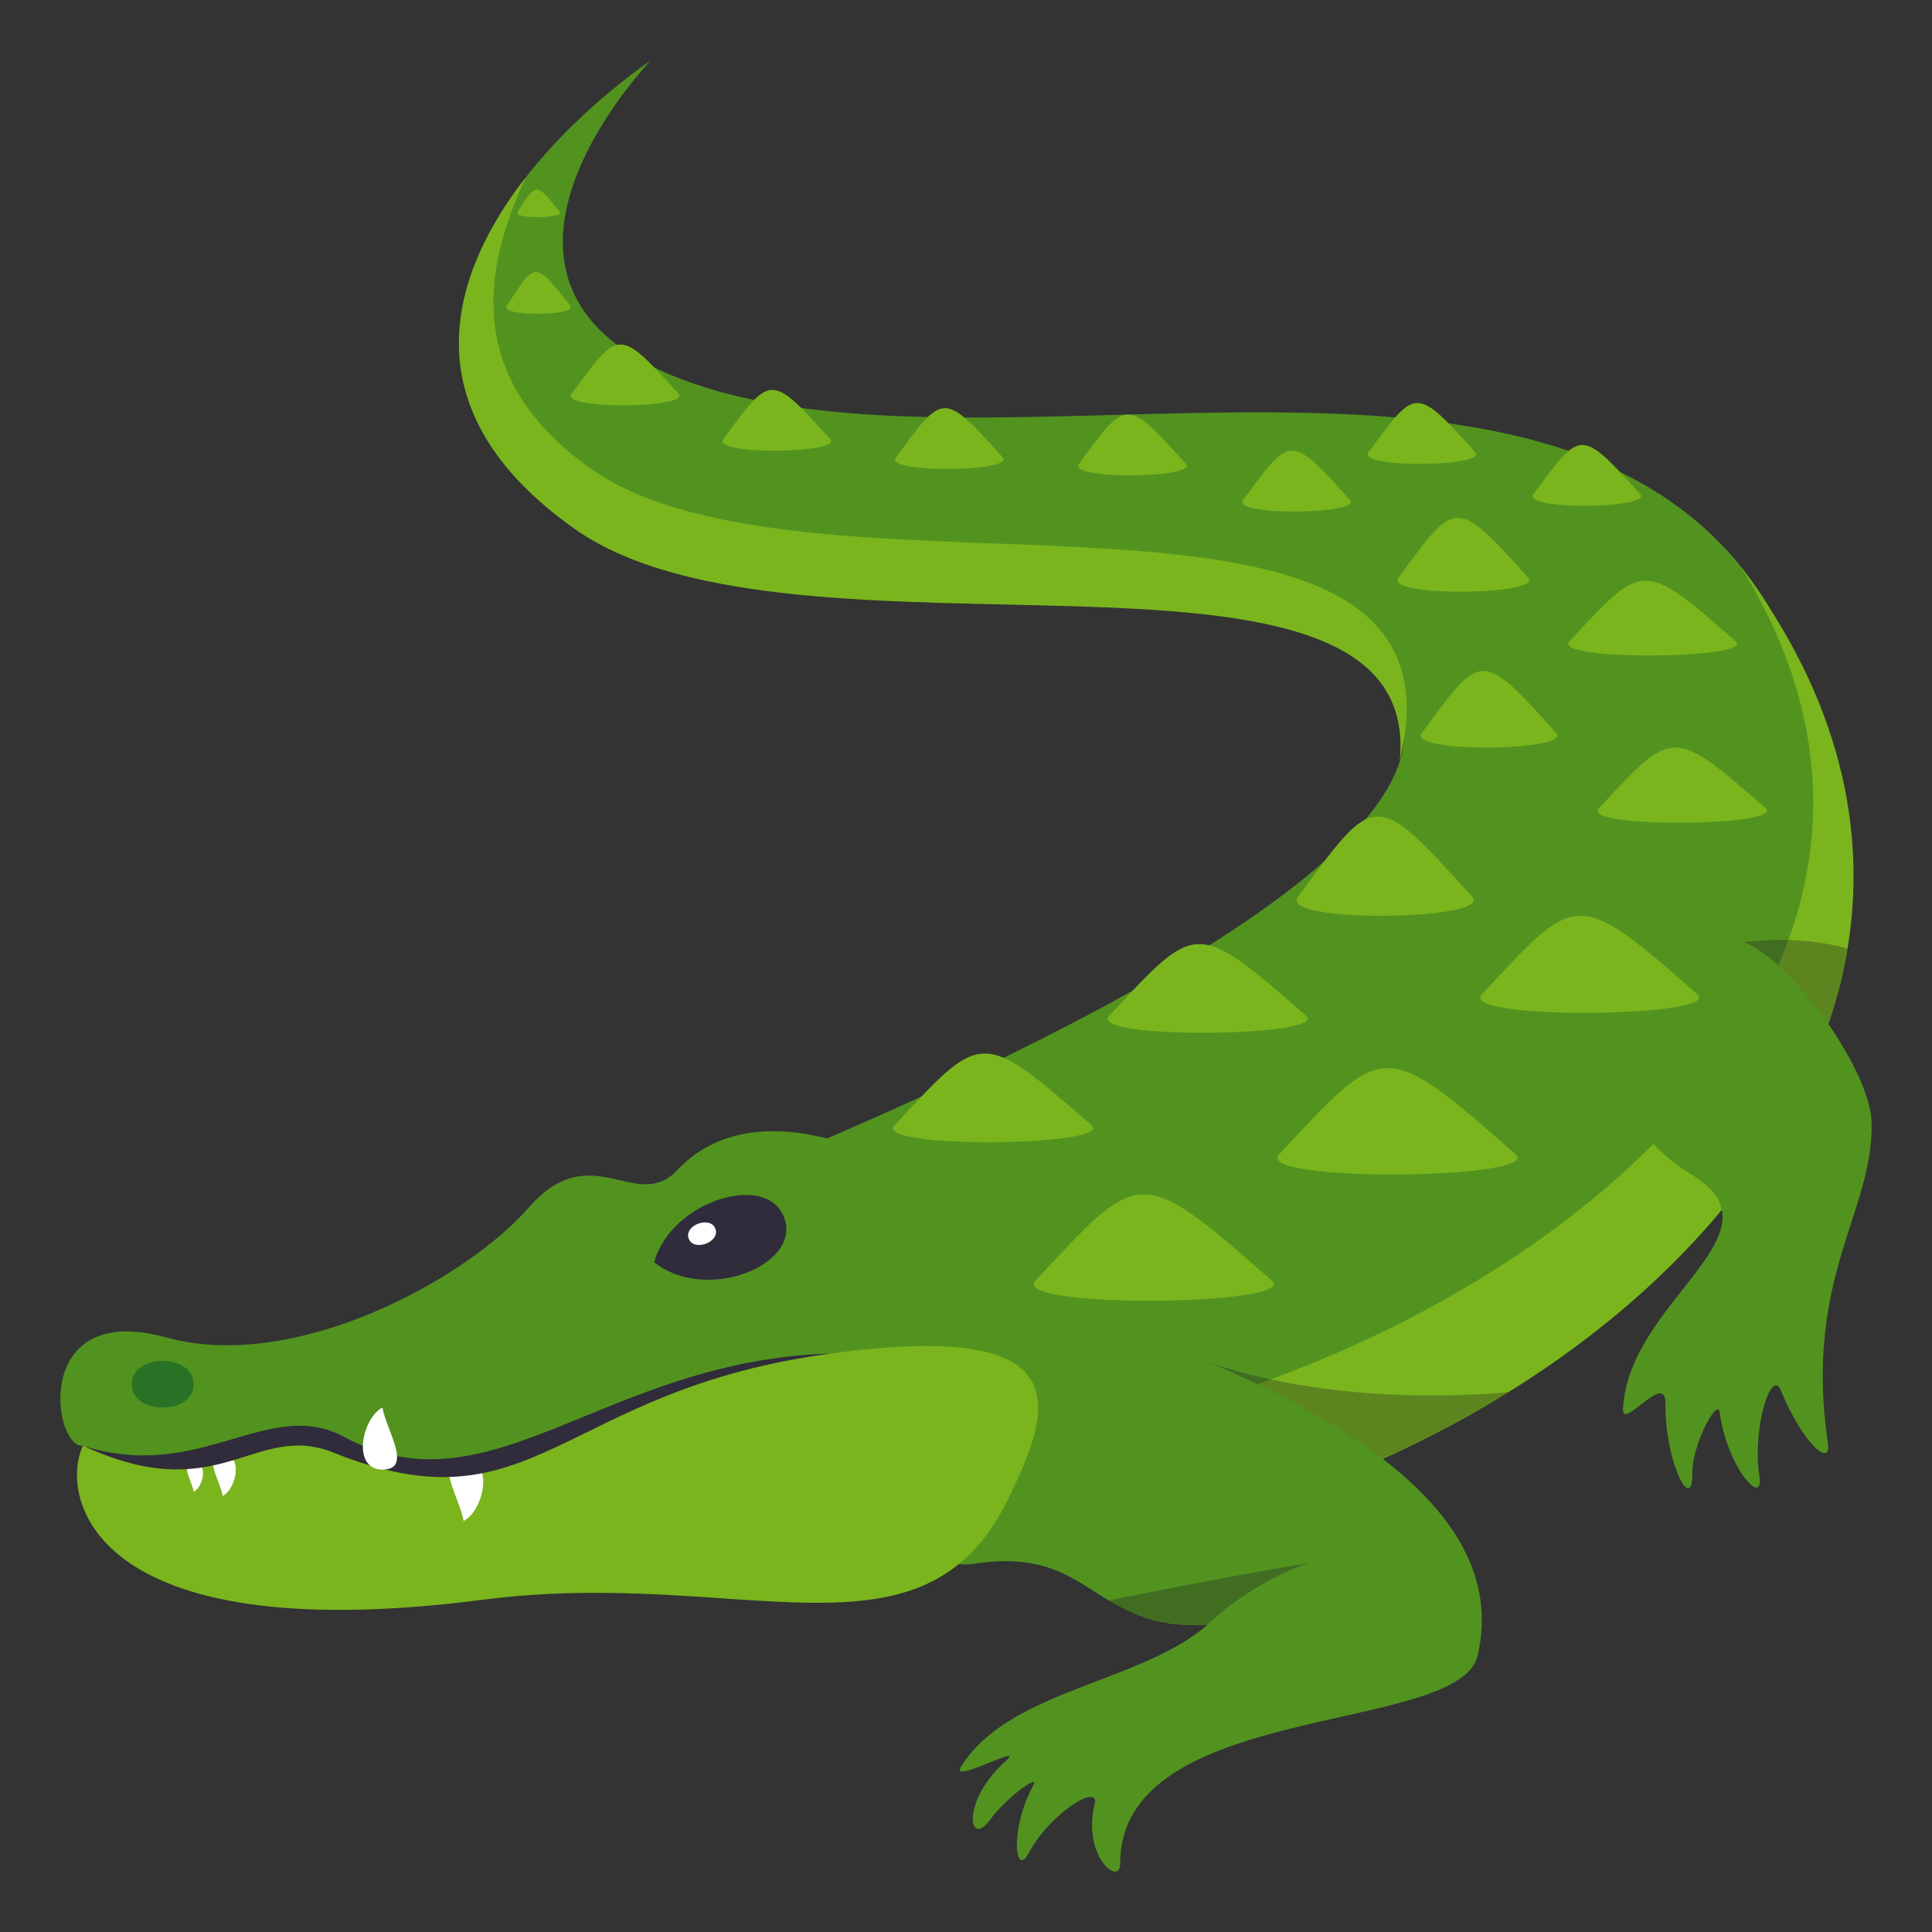 <?xml version="1.0" encoding="utf-8"?>
<!-- Generator: Adobe Illustrator 15.0.0, SVG Export Plug-In . SVG Version: 6.00 Build 0)  -->
<!DOCTYPE svg PUBLIC "-//W3C//DTD SVG 1.1//EN" "http://www.w3.org/Graphics/SVG/1.1/DTD/svg11.dtd">
<svg version="1.1" id="Layer_1" xmlns="http://www.w3.org/2000/svg" xmlns:xlink="http://www.w3.org/1999/xlink" x="0px" y="0px"
	 width="64px" height="64px" viewBox="0 0 64 64" enable-background="new 0 0 64 64" xml:space="preserve">
<rect x="0" y="0" width="64" height="64" fill="#333333" stroke="none"/>
<path fill="#529320" d="M21.562,2c0,0-12.398,8.234-2.307,15.33c7.365,5.179,26.031-0.5,27.23,6.525
	c0.893,5.236-14.807,12.217-23.734,15.785c-3.438,1.373,0.439,11.042,4.092,11.609c16.592,2.58,38.391-10.32,33.182-27.85
	c-4.537-15.271-25.221-7.057-36.603-10.547C13.893,9.929,21.562,2,21.562,2z"/>
<path fill="#7AB51D" d="M57.656,18.758C68.134,35.612,42.002,50.286,25.8,47.768c-0.897-0.141-1.291,3.14,1.043,3.481
	C46.606,54.133,70.813,36.225,57.656,18.758z"/>
<path opacity="0.3" fill="#1A1626" d="M49.974,46.114c-11.92,7.216-11.591,0.432-10.62-1.244
	C44.104,46.786,49.974,46.114,49.974,46.114z"/>
<path fill="#7AB51D" d="M46.371,25.184c2.696-10.985-19.417-4.47-26.783-9.648c-4.407-3.098-3.444-6.897-2.179-9.649
	c-2.372,3.046-4.065,7.628,1.646,11.646C26.421,22.711,47.178,16.622,46.371,25.184z"/>
<path fill="#529320" d="M39.635,44.954c7.582,3.16,10.106,6.502,9.313,9.889c-0.617,2.644-11.871,1.481-11.84,6.906
	c0.004,0.745-1.274-0.238-0.844-2.001c0.169-0.685-1.481,0.305-2.186,1.636c-0.452,0.859-0.644-0.791,0.154-2.245
	c0.223-0.401-0.91,0.42-1.422,1.126c-0.733,1.014-0.984-0.61,0.499-1.92c0.743-0.656-1.83,0.773-1.483,0.199
	c1.553-2.564,5.92-2.773,8.177-4.719c-3.876,0.21-3.781-2.626-7.711-2.026C28.497,52.38,36.688,43.728,39.635,44.954z"/>
<path opacity="0.3" fill="#1A1626" d="M43.355,51.769c-2.121,0.766-3.352,2.057-3.352,2.057s-1.903,0.158-3.278-0.809
	C36.726,53.017,39.985,52.347,43.355,51.769z"/>
<path opacity="0.3" fill="#1A1626" d="M61.202,31.425c-1.328,7.246-3.063,1.977-3.672-0.181
	C59.655,30.915,61.202,31.425,61.202,31.425z"/>
<path fill="#529320" d="M61.997,37.144c-0.061-1.805-2.945-5.733-4.448-5.985c-2.091-0.352-6.214,4.922-1.519,7.749
	c3.219,1.938-2.094,4.158-2.266,7.77c-0.035,0.736,1.417-1.281,1.406-0.188c-0.02,1.959,0.897,3.693,0.891,2.314
	c-0.011-0.963,0.841-2.52,0.906-2.018c0.237,1.811,1.471,3.178,1.315,2.12c-0.243-1.638,0.405-3.579,0.702-2.865
	c0.757,1.834,1.688,2.579,1.567,1.771C59.741,42.275,62.095,40.12,61.997,37.144z"/>
<path fill="#529320" d="M33.592,48.576c5.648-4.951-6.729-14.562-11.143-9.827c-1.375,1.475-2.846-1.132-4.932,1.252
	c-2.101,2.4-7.761,5.48-12.005,4.305c-4.479-1.241-3.764,3.684-2.763,3.586C5.721,52.519,33.592,48.576,33.592,48.576z"/>
<path fill="#7AB51D" d="M2.75,47.892c-0.75,1.525,0,6.814,13.258,5.1c8.535-1.103,14.548,2.484,17.384-3.328
	c1.458-2.991,2.507-5.965-5.861-4.827c-5.938,0.282-11.246,4.647-13.965,3.659C7.427,46.266,8.946,49.601,2.75,47.892z"/>
<path fill="#297124" d="M6.414,45.854c0,1.029-2.052,1.029-2.052,0C4.362,44.823,6.414,44.823,6.414,45.854z"/>
<path fill="#302C3B" d="M25.983,40.351c0.562,1.57-2.614,2.823-4.311,1.463C22.212,39.794,25.42,38.781,25.983,40.351z"/>
<path fill="#FFFFFF" d="M23.699,40.708c0.158,0.447-0.727,0.765-0.886,0.319C22.652,40.581,23.54,40.263,23.699,40.708z"/>
<path fill="#7AB51D" d="M34.304,42.42c3.463-3.712,3.405-3.896,7.825,0C43.072,43.255,33.419,43.367,34.304,42.42z"/>
<path fill="#7AB51D" d="M42.377,38.237c3.465-3.711,3.407-3.895,7.827,0C51.146,39.073,41.492,39.186,42.377,38.237z"/>
<path fill="#7AB51D" d="M49.086,32.94c3.16-3.386,3.107-3.554,7.143,0C57.089,33.703,48.278,33.807,49.086,32.94z"/>
<path fill="#7AB51D" d="M52.961,26.78c2.449-2.624,2.407-2.752,5.532,0C59.159,27.371,52.336,27.449,52.961,26.78z"/>
<path fill="#7AB51D" d="M51.987,21.244c2.437-2.611,2.397-2.74,5.507,0C58.159,21.832,51.365,21.91,51.987,21.244z"/>
<path fill="#7AB51D" d="M29.631,37.278c2.887-3.094,2.839-3.246,6.523,0C36.94,37.975,28.895,38.068,29.631,37.278z"/>
<path fill="#7AB51D" d="M36.739,33.653c2.887-3.094,2.839-3.247,6.524,0C44.05,34.351,36.002,34.444,36.739,33.653z"/>
<path fill="#7AB51D" d="M42.995,29.713c2.555-3.465,2.514-3.636,5.775,0C49.466,30.492,42.342,30.598,42.995,29.713z"/>
<path fill="#7AB51D" d="M47.1,24.282c1.969-2.672,1.938-2.804,4.452,0C52.089,24.883,46.595,24.963,47.1,24.282z"/>
<path fill="#7AB51D" d="M46.326,19.137c1.9-2.577,1.87-2.705,4.297,0C51.14,19.715,45.842,19.793,46.326,19.137z"/>
<path fill="#7AB51D" d="M50.796,16.372c1.566-2.123,1.54-2.227,3.538,0C54.762,16.851,50.396,16.914,50.796,16.372z"/>
<path fill="#7AB51D" d="M41.181,16.563c1.565-2.124,1.54-2.228,3.539,0C45.146,17.04,40.781,17.103,41.181,16.563z"/>
<path fill="#7AB51D" d="M45.333,14.984c1.566-2.125,1.541-2.228,3.539,0C49.299,15.46,44.935,15.524,45.333,14.984z"/>
<path fill="#7AB51D" d="M35.743,15.365c1.566-2.123,1.541-2.228,3.538,0C39.709,15.842,35.343,15.907,35.743,15.365z"/>
<path fill="#7AB51D" d="M29.68,15.153c1.566-2.124,1.541-2.228,3.538,0C33.646,15.63,29.278,15.695,29.68,15.153z"/>
<path fill="#7AB51D" d="M23.963,14.548c1.565-2.124,1.539-2.228,3.538,0C27.929,15.025,23.562,15.089,23.963,14.548z"/>
<path fill="#7AB51D" d="M18.936,13.044c1.565-2.123,1.539-2.227,3.538,0C22.9,13.521,18.534,13.586,18.936,13.044z"/>
<path fill="#7AB51D" d="M16.79,10.133c0.93-1.455,0.915-1.526,2.102,0C19.144,10.46,16.552,10.504,16.79,10.133z"/>
<path fill="#7AB51D" d="M17.144,7.021c0.617-0.964,0.605-1.012,1.395,0C18.703,7.237,16.987,7.267,17.144,7.021z"/>
<path fill="#FFFFFF" d="M15.358,48.329c1.028,0,0.687,1.695,0,2.055C15.249,49.664,14.33,48.329,15.358,48.329z"/>
<path fill="#FFFFFF" d="M7.377,48.18c0.688,0,0.46,1.135,0,1.376C7.305,49.073,6.689,48.18,7.377,48.18z"/>
<path fill="#FFFFFF" d="M6.418,48.442c0.487,0,0.325,0.805,0,0.975C6.366,49.077,5.93,48.442,6.418,48.442z"/>
<path fill="#302C3B" d="M27.53,44.836c-9.014,1.202-9.784,5.974-16.483,3.284c-2.617-1.051-3.754,1.883-8.297-0.229
	c3.886,1.25,6.134-1.647,8.651-0.292C16.276,50.222,19.985,45.056,27.53,44.836z"/>
<path fill="#FFFFFF" d="M12.67,48.682c-1.026,0-0.687-1.696,0-2.056C12.78,47.346,13.698,48.682,12.67,48.682z"/>
</svg>

